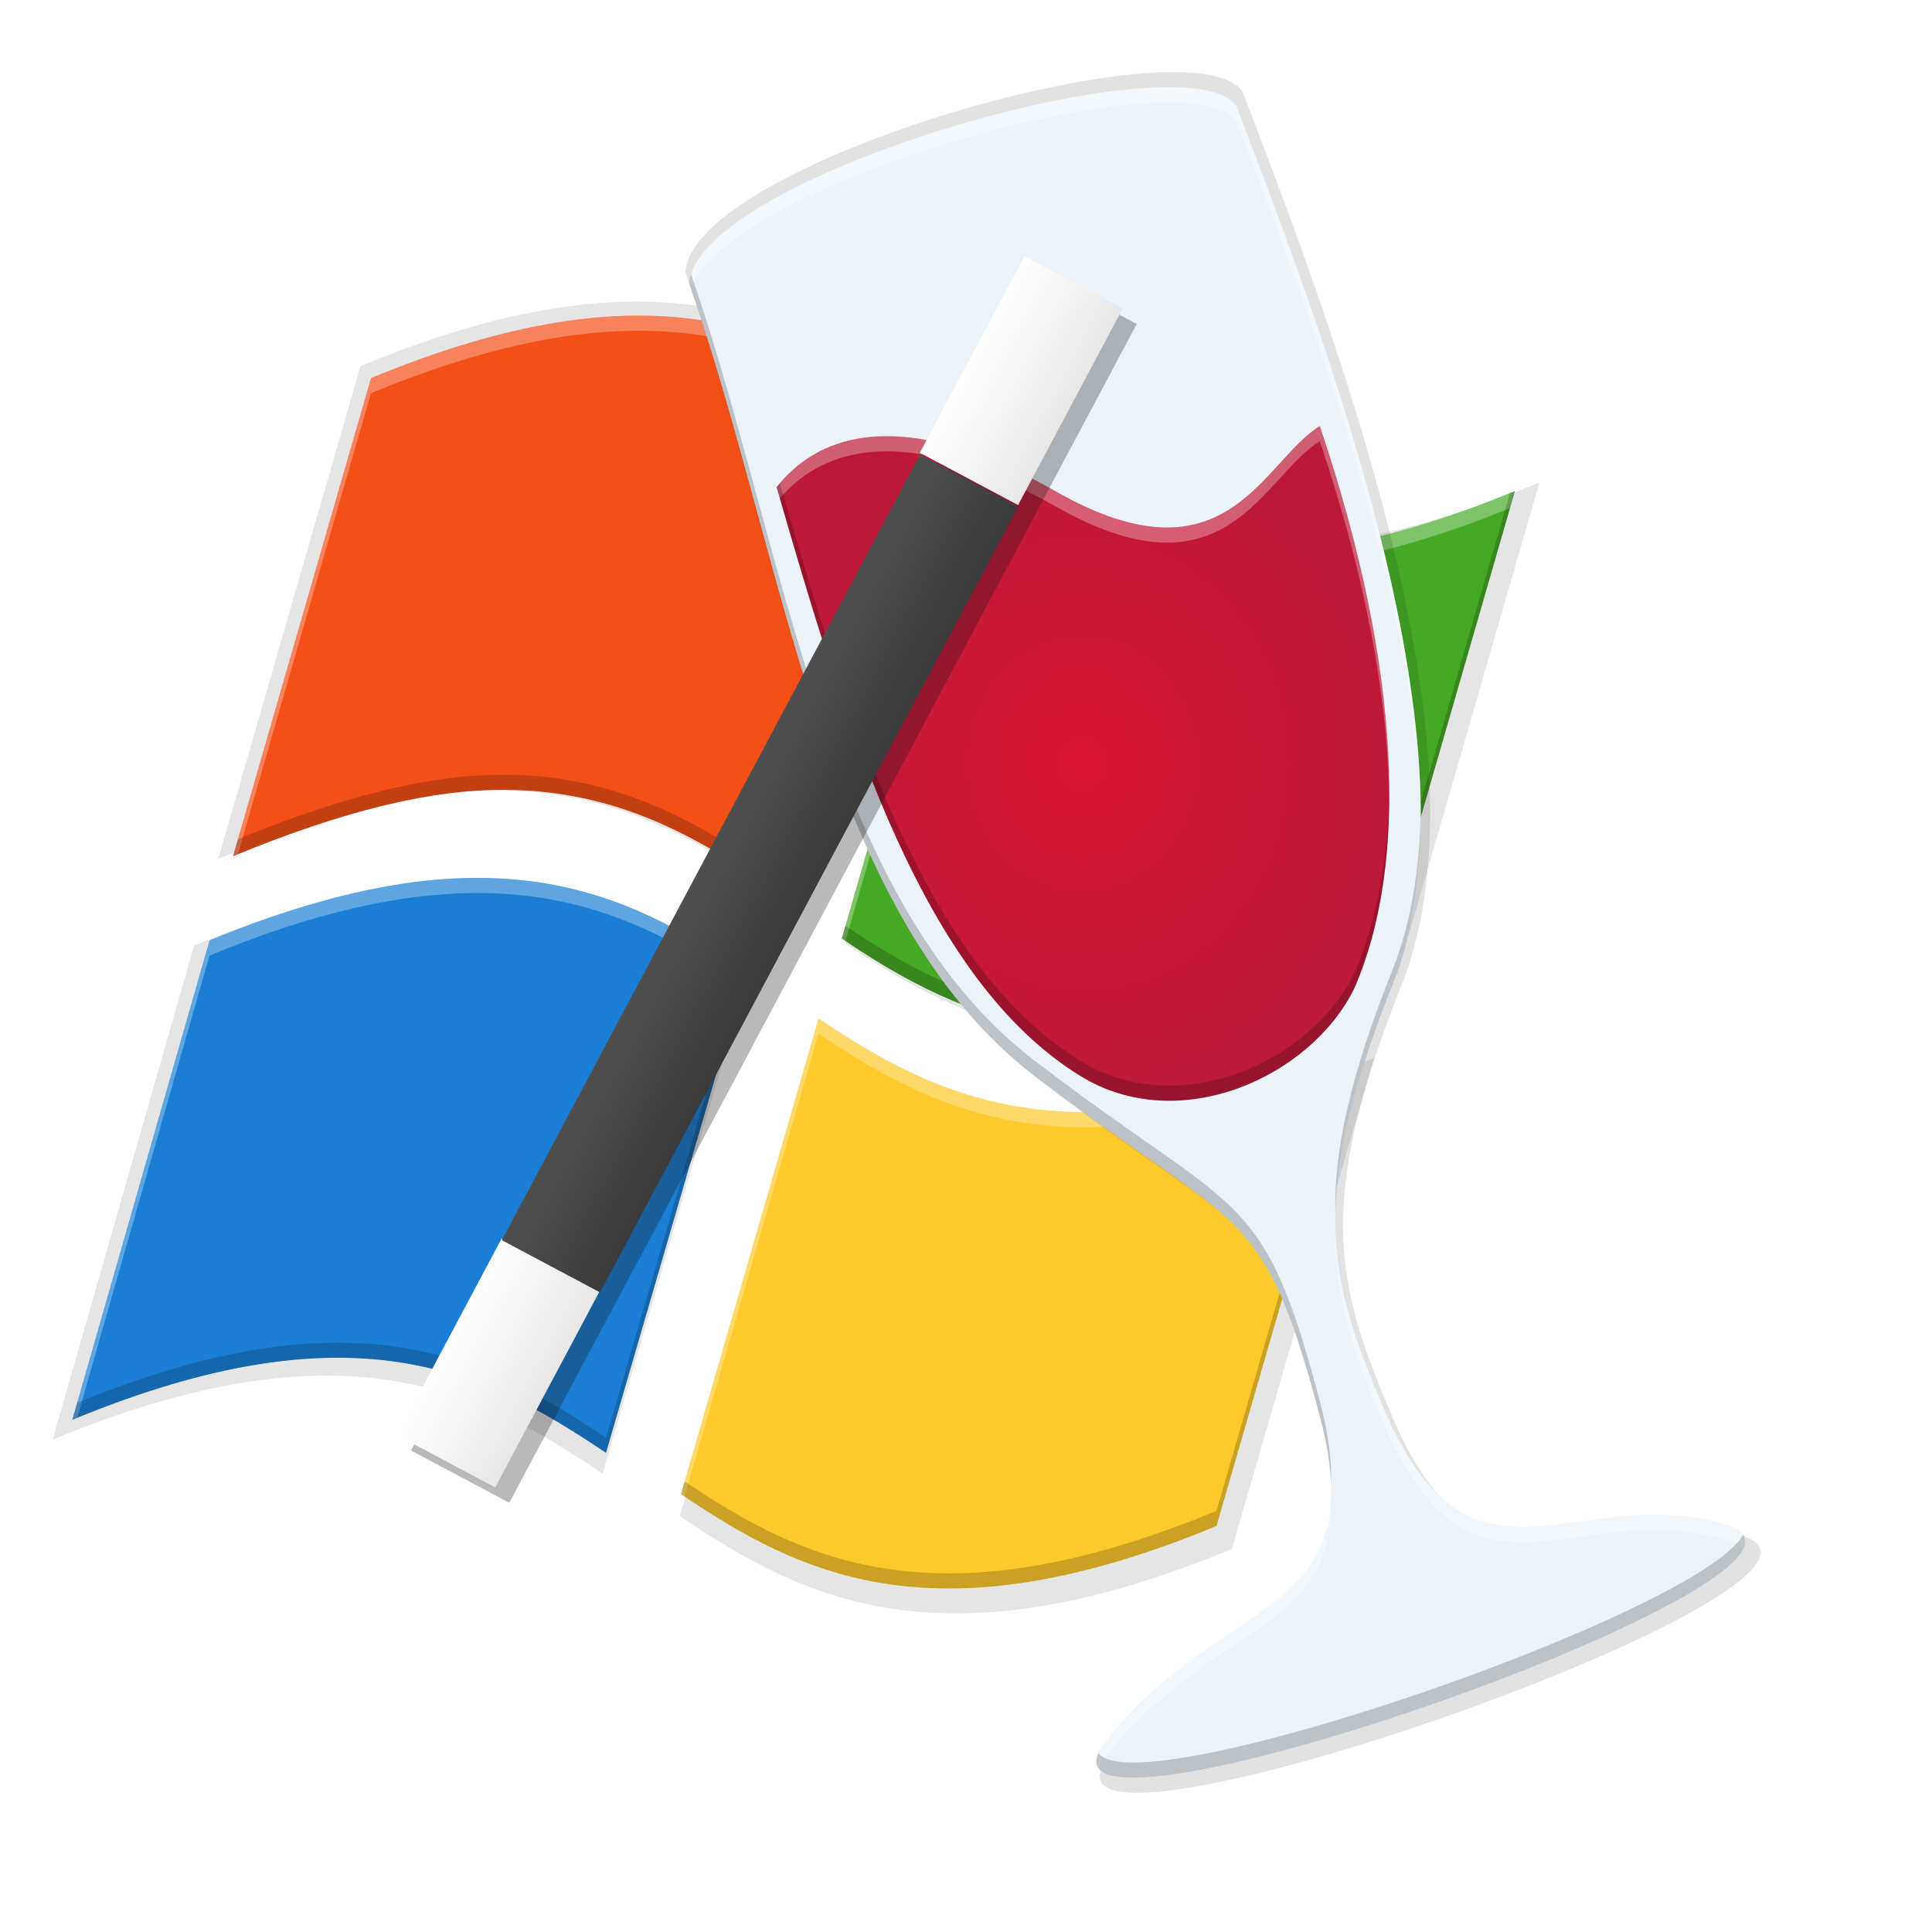 <svg height="256" viewBox="-54 0 192 192" width="256" xmlns="http://www.w3.org/2000/svg" xmlns:xlink="http://www.w3.org/1999/xlink">
  <linearGradient id="linearGradient1674" gradientUnits="userSpaceOnUse" x1="285" x2="301" y1="102" y2="102">
    <stop offset="0" stop-color="#e7e7e7"/>
    <stop offset="1" stop-color="#fff"/>
  </linearGradient>
  <linearGradient id="linearGradient1665" gradientUnits="userSpaceOnUse" x1="-223.246" x2="-207.247" y1="206.874" y2="206.874">
    <stop offset="0" stop-color="#3b3b3b"/>
    <stop offset="1" stop-color="#4f4f4f"/>
  </linearGradient>
  <filter id="filter3301" color-interpolation-filters="sRGB" height="1.026" width="1.023" x="-.011" y="-.013">
    <feGaussianBlur stdDeviation=".695"/>
  </filter>
  <filter id="filter3319" color-interpolation-filters="sRGB" height="1.077" width="1.068" x="-.034" y="-.038">
    <feGaussianBlur stdDeviation="2.086"/>
  </filter>
  <filter id="filter2488" color-interpolation-filters="sRGB" height="1.02" width="1.031" x="-.016" y="-.01">
    <feGaussianBlur stdDeviation=".695"/>
  </filter>
  <filter id="filter2518" color-interpolation-filters="sRGB" height="1.078" width="1.125" x="-.062" y="-.039">
    <feGaussianBlur stdDeviation="2.779"/>
  </filter>
  <radialGradient id="radialGradient2522" cx="-89.054" cy="70.98" gradientTransform="matrix(.981 0 0 1.081 170.46 1.221)" gradientUnits="userSpaceOnUse" r="31.02">
    <stop offset="0" stop-color="#da1636"/>
    <stop offset="1" stop-color="#bc1938"/>
  </radialGradient>
  <filter id="filter5415-36" color-interpolation-filters="sRGB" height="1.076" width="1.129" x="-.07" y="-.04">
    <feGaussianBlur stdDeviation="2.813"/>
  </filter>
  <path d="m8.524 29.982c-7.28.114-15.941 1.949-26.7 6.398l-14.13 48.965c11.402-4.715 20.384-6.859 27.93-6.801 11.436.087 19.488 4.793 26.976 9.835l14.111-48.733c-7.76-5.26-16.054-9.854-28.186-9.665zm35.649 14.797-14.127 49c12.397 8.399 27.363 15.303 54.836 3.004l14.103-48.837c-28.635 11.839-42.403 5.184-54.812-3.167zm-52.166 42.789c-7.285.114-15.952 1.953-26.718 6.404l-14.055 49.09c28.703-11.868 42.223-4.984 54.66 3.386l14.319-49.208c-7.765-5.263-16.065-9.862-28.206-9.672zm35.656 14.396-14.092 48.706c12.408 8.414 26.178 15.129 54.848 3.271l14.129-48.801c-28.665 11.849-42.463 5.187-54.884-3.176z" fill="#1c0b0b" filter="url(#filter3319)" opacity=".1" stroke-width=".868"/>
  <path d="m8.524 29.982c-7.28.114-15.941 1.949-26.7 6.398l-14.13 48.965c11.402-4.715 20.384-6.859 27.93-6.801 11.436.087 19.488 4.793 26.976 9.835l14.111-48.733c-7.76-5.26-16.054-9.854-28.186-9.665zm35.649 14.797-14.127 49c12.397 8.399 27.363 15.303 54.836 3.004l14.103-48.837c-28.635 11.839-42.403 5.184-54.812-3.167zm-52.166 42.789c-7.285.114-15.952 1.953-26.718 6.404l-14.055 49.09c28.703-11.868 42.223-4.984 54.66 3.386l14.319-49.208c-7.765-5.263-16.065-9.862-28.206-9.672zm35.656 14.396-14.092 48.706c12.408 8.414 26.178 15.129 54.848 3.271l14.129-48.801c-28.665 11.849-42.463 5.187-54.884-3.176z" fill="#1e0e0e" filter="url(#filter3301)" opacity=".1" stroke-width=".868"/>
  <path d="m8.524 29.982c-7.28.114-15.941 1.949-26.7 6.398l-14.13 48.965c11.402-4.715 20.384-6.859 27.93-6.801 11.436.087 19.488 4.793 26.976 9.835l14.111-48.733c-7.76-5.26-16.054-9.854-28.186-9.665zm35.649 14.797-14.127 49c12.397 8.399 27.363 15.303 54.836 3.004l14.103-48.837c-28.635 11.839-42.403 5.184-54.812-3.167zm-52.166 42.789c-7.285.114-15.952 1.953-26.718 6.404l-14.055 49.09c28.703-11.868 42.223-4.984 54.66 3.386l14.319-49.208c-7.765-5.263-16.065-9.862-28.206-9.672zm35.656 14.396-14.092 48.706c12.408 8.414 26.178 15.129 54.848 3.271l14.129-48.801c-28.665 11.849-42.463 5.187-54.884-3.176z" fill="#202020" opacity=".1" stroke-width=".868"/>
  <g stroke-width=".842">
    <path d="m96.551 48.803c-27.785 11.488-41.145 5.03-53.186-3.074l-13.707 47.545c12.029 8.15 26.552 14.85 53.209 2.916z" fill="#46a926"/>
    <path d="m6.223 144.383c-12.068-8.122-25.187-14.802-53.037-3.286l13.637-47.635c27.857-11.518 41.239-5 53.295 3.171l-13.895 47.748z" fill="#1a7fd4"/>
    <path d="m22.434 88.035c-7.265-4.892-15.079-9.459-26.176-9.543-7.322-.056-16.037 2.024-27.101 6.599l13.712-47.512c27.838-11.51 41.21-4.996 53.257 3.17z" fill="#f34f17"/>
    <path d="m27.347 101.217c12.053 8.115 25.441 14.579 53.256 3.082l-13.71 47.353c-27.82 11.506-41.18 4.99-53.22-3.175z" fill="#fdc92b"/>
    <path d="m8.775 31.371c-7.064.11-15.468 1.892-25.907 6.208l-13.711 47.512c.167-.069.323-.125.489-.193l13.222-45.819c10.439-4.316 18.844-6.098 25.907-6.208 11.585-.181 19.559 4.137 26.985 9.138l.365-1.26c-7.53-5.104-15.577-9.562-27.35-9.378zm34.591 14.358-13.708 47.546c.12.081.243.16.363.24l13.345-46.286c11.969 8.055 25.247 14.476 52.696 3.27l.489-1.696c-27.785 11.488-41.145 5.03-53.186-3.073zm-50.618 41.52c-7.069.111-15.478 1.895-25.925 6.214l-13.638 47.634c.164-.068.322-.127.485-.193l13.153-45.94c10.446-4.319 18.856-6.103 25.925-6.214 11.592-.181 19.571 4.141 27.003 9.145l.366-1.26c-7.535-5.107-15.588-9.57-27.369-9.385zm34.598 13.969-13.674 47.26c.121.082.244.16.365.242l13.31-46.002c11.981 8.067 25.288 14.494 52.765 3.278l.491-1.696c-27.815 11.497-41.203 5.033-53.256-3.082z" fill="#fff" opacity=".3"/>
    <path d="m35.761 40.508-13.327 46.027c-7.265-4.892-15.078-9.459-26.175-9.543-7.211-.056-15.785 1.974-26.612 6.406l-.489 1.693c11.064-4.575 19.779-6.656 27.101-6.599 11.097.084 18.91 4.651 26.175 9.543l13.692-47.287c-.12-.082-.244-.159-.365-.24zm60.791 8.294c-.166.069-.324.129-.489.196l-13.195 45.691c-26.393 11.816-40.886 5.362-52.846-2.676l-.363 1.261c12.029 8.15 26.551 14.849 53.209 2.915zm-76.8 47.591-13.528 46.488c-11.997-8.074-25.038-14.715-52.553-3.479l-.485 1.693c27.851-11.516 40.97-4.836 53.038 3.286l13.894-47.748c-.121-.082-.245-.159-.366-.24zm60.851 7.906c-.166.069-.326.129-.491.196l-13.219 45.656c-27.541 11.391-40.909 5.116-52.856-2.933l-.365 1.258c12.04 8.165 25.401 14.681 53.221 3.174z" opacity=".2"/>
  </g>
  <g transform="matrix(-1 0 0 1 136.681 -2.069)">
    <g fill-rule="evenodd">
      <path d="m72.426 9.285c-2.589.167-4.444.76-5.213 1.866-10.953 28.395-24.652 66.615-15.829 88.782 8.701 21.857 6.472 29.868 1.017 42.742-8.961 21.152-19.376 7.322-34.836 12.008-15.763 4.777 74.279 36.253 62.806 21.775-11.851-14.955-27.058-12.094-21.614-32.725 5.818-22.047 8.084-18.532 28.988-34.592 21.39-16.433 25.237-52.881 34.836-80.071-.814-9.23-36.174-20.684-50.156-19.785z" fill="#020202" filter="url(#filter2518)" opacity=".1"/>
      <path d="m72.426 9.285c-2.589.167-4.444.76-5.213 1.866-10.953 28.395-24.652 66.615-15.829 88.782 8.701 21.857 6.472 29.868 1.017 42.742-8.961 21.152-19.376 7.322-34.836 12.008-15.763 4.777 74.279 36.253 62.806 21.775-11.851-14.955-27.058-12.094-21.614-32.725 5.818-22.047 8.084-18.532 28.988-34.592 21.39-16.433 25.237-52.881 34.836-80.071-.814-9.23-36.174-20.684-50.156-19.785z" fill="#020202" filter="url(#filter2488)" opacity=".1"/>
      <path d="m72.426 9.285c-2.589.167-4.444.76-5.213 1.866-10.953 28.395-24.652 66.615-15.829 88.782 8.701 21.857 6.472 29.868 1.017 42.742-8.961 21.152-19.376 7.322-34.836 12.008-15.763 4.777 74.279 36.253 62.806 21.775-11.851-14.955-27.058-12.094-21.614-32.725 5.818-22.047 8.084-18.532 28.988-34.592 21.39-16.433 25.237-52.881 34.836-80.071-.814-9.23-36.174-20.684-50.156-19.785z" fill="#020202" opacity=".1"/>
      <path d="m72.931 10.784c-2.544.164-4.366.747-5.121 1.834-10.761 27.897-24.22 65.447-15.551 87.224 8.548 21.473 6.358 29.344.999 41.992-8.804 20.781-19.036 7.194-34.225 11.797-15.487 4.693 72.976 35.617 61.705 21.393-11.643-14.693-26.584-11.882-21.234-32.151 5.716-21.66 7.942-18.207 28.479-33.985 21.014-16.144 24.794-51.953 34.225-78.667-.799-9.068-35.539-20.321-49.276-19.437z" fill="#ebf3f8"/>
      <path d="m56.091 100.287c4.305 8.804 17.394 14.772 27.225 8.708 15.678-9.67 23.198-34.277 30.185-58.506-3.626-4.616-11.521-8.805-27.781.438-16.974 9.648-20.442-2.935-26.198-6.516-8.24 24.418-8.753 43.71-3.431 55.877z" fill="url(#radialGradient2522)"/>
      <path d="m74.278 10.736c-.469.004-.918.021-1.348.048-2.544.164-4.366.747-5.121 1.834-8.469 21.956-18.602 49.886-18.311 71.405.179-21.306 10.036-48.455 18.311-69.905.755-1.087 2.577-1.67 5.121-1.834 13.274-.854 46.155 9.624 49.08 18.513.067-.191.131-.386.198-.576-.774-8.785-33.402-19.62-47.93-19.485zm-16.307 113.437c-.154 6.221-2.038 11.345-4.714 17.66-8.804 20.781-19.035 7.195-34.225 11.798-1.72.521-2.152 1.367-1.586 2.438.272-.376.781-.694 1.586-.938 15.189-4.603 25.42 8.983 34.225-11.798 2.887-6.815 4.85-12.245 4.714-19.16zm.431 26.814c-.553 13.225 12.153 12.686 22.336 25.537.367.463.623.876.785 1.245.411-.601.205-1.496-.785-2.745-9.781-12.344-21.886-12.337-22.336-24.037z" fill="#fff" opacity=".3"/>
      <path d="m122.01 29.297c-9.285 26.65-13.163 62.061-34.028 78.091-20.537 15.778-22.762 12.326-28.478 33.986-.855 3.241-1.187 5.887-1.102 8.114.079-1.896.431-4.073 1.102-6.614 5.716-21.66 7.941-18.208 28.478-33.986 21.014-16.144 24.795-51.953 34.226-78.667-.027-.306-.096-.614-.198-.924zm-72.511 53.227c-.054 6.404.756 12.286 2.76 17.319 3.943 9.904 5.596 16.911 5.713 22.831.154-6.239-1.433-13.579-5.713-24.331-1.846-4.638-2.681-9.996-2.76-15.819zm-32.052 72.045c-4.788 6.617 68.655 32.103 64.077 21.7-3.746 5.483-59.998-13.978-64.077-21.7z" opacity=".2"/>
      <path d="m59.522 44.41c-4.83 14.313-7.001 26.862-6.902 37.25.113-10.088 2.303-22.119 6.902-35.75 5.757 3.581 9.225 16.165 26.199 6.517 15.806-8.984 23.694-5.276 27.454-.822.108-.373.219-.744.327-1.116-3.626-4.616-11.52-8.805-27.781.438-16.974 9.648-20.442-2.936-26.199-6.517z" fill="#fff" opacity=".3"/>
      <path d="m113.174 50.105c-6.898 23.865-14.421 47.868-29.858 57.39-9.831 6.064-22.92.097-27.226-8.707-2.203-5.035-3.402-11.294-3.472-18.628-.09 7.984 1.12 14.753 3.472 20.128 4.305 8.804 17.394 14.771 27.226 8.707 15.678-9.67 23.197-34.276 30.185-58.506-.101-.129-.218-.256-.327-.384z" fill="#020202" opacity=".2"/>
    </g>
    <g enable-background="new" transform="matrix(-.691 0 0 .691 379.648 -70.117)">
      <g fill="#141414" filter="url(#filter5415-36)" opacity=".3" transform="matrix(.883 .47 -.47 .883 291.951 -51.765)">
        <g fill="#141414">
          <path d="m285 6v32h16v-32zm0 160v32h16v-32z" transform="matrix(-1 0 0 1 508.232 104.878)"/>
          <path d="m-223.25 142.88h15.999v127.994h-15.999z" transform="scale(-1 1)"/>
        </g>
      </g>
      <path d="m285 6v32h16v-32zm0 160v32h16v-32z" fill="url(#linearGradient1674)" transform="matrix(-.883 -.47 -.47 .883 689.404 277.502)"/>
      <path d="m-223.25 142.88h15.999v127.994h-15.999z" fill="url(#linearGradient1665)" transform="matrix(-.883 -.47 -.47 .883 289.952 -53.765)"/>
    </g>
  </g>
</svg>
